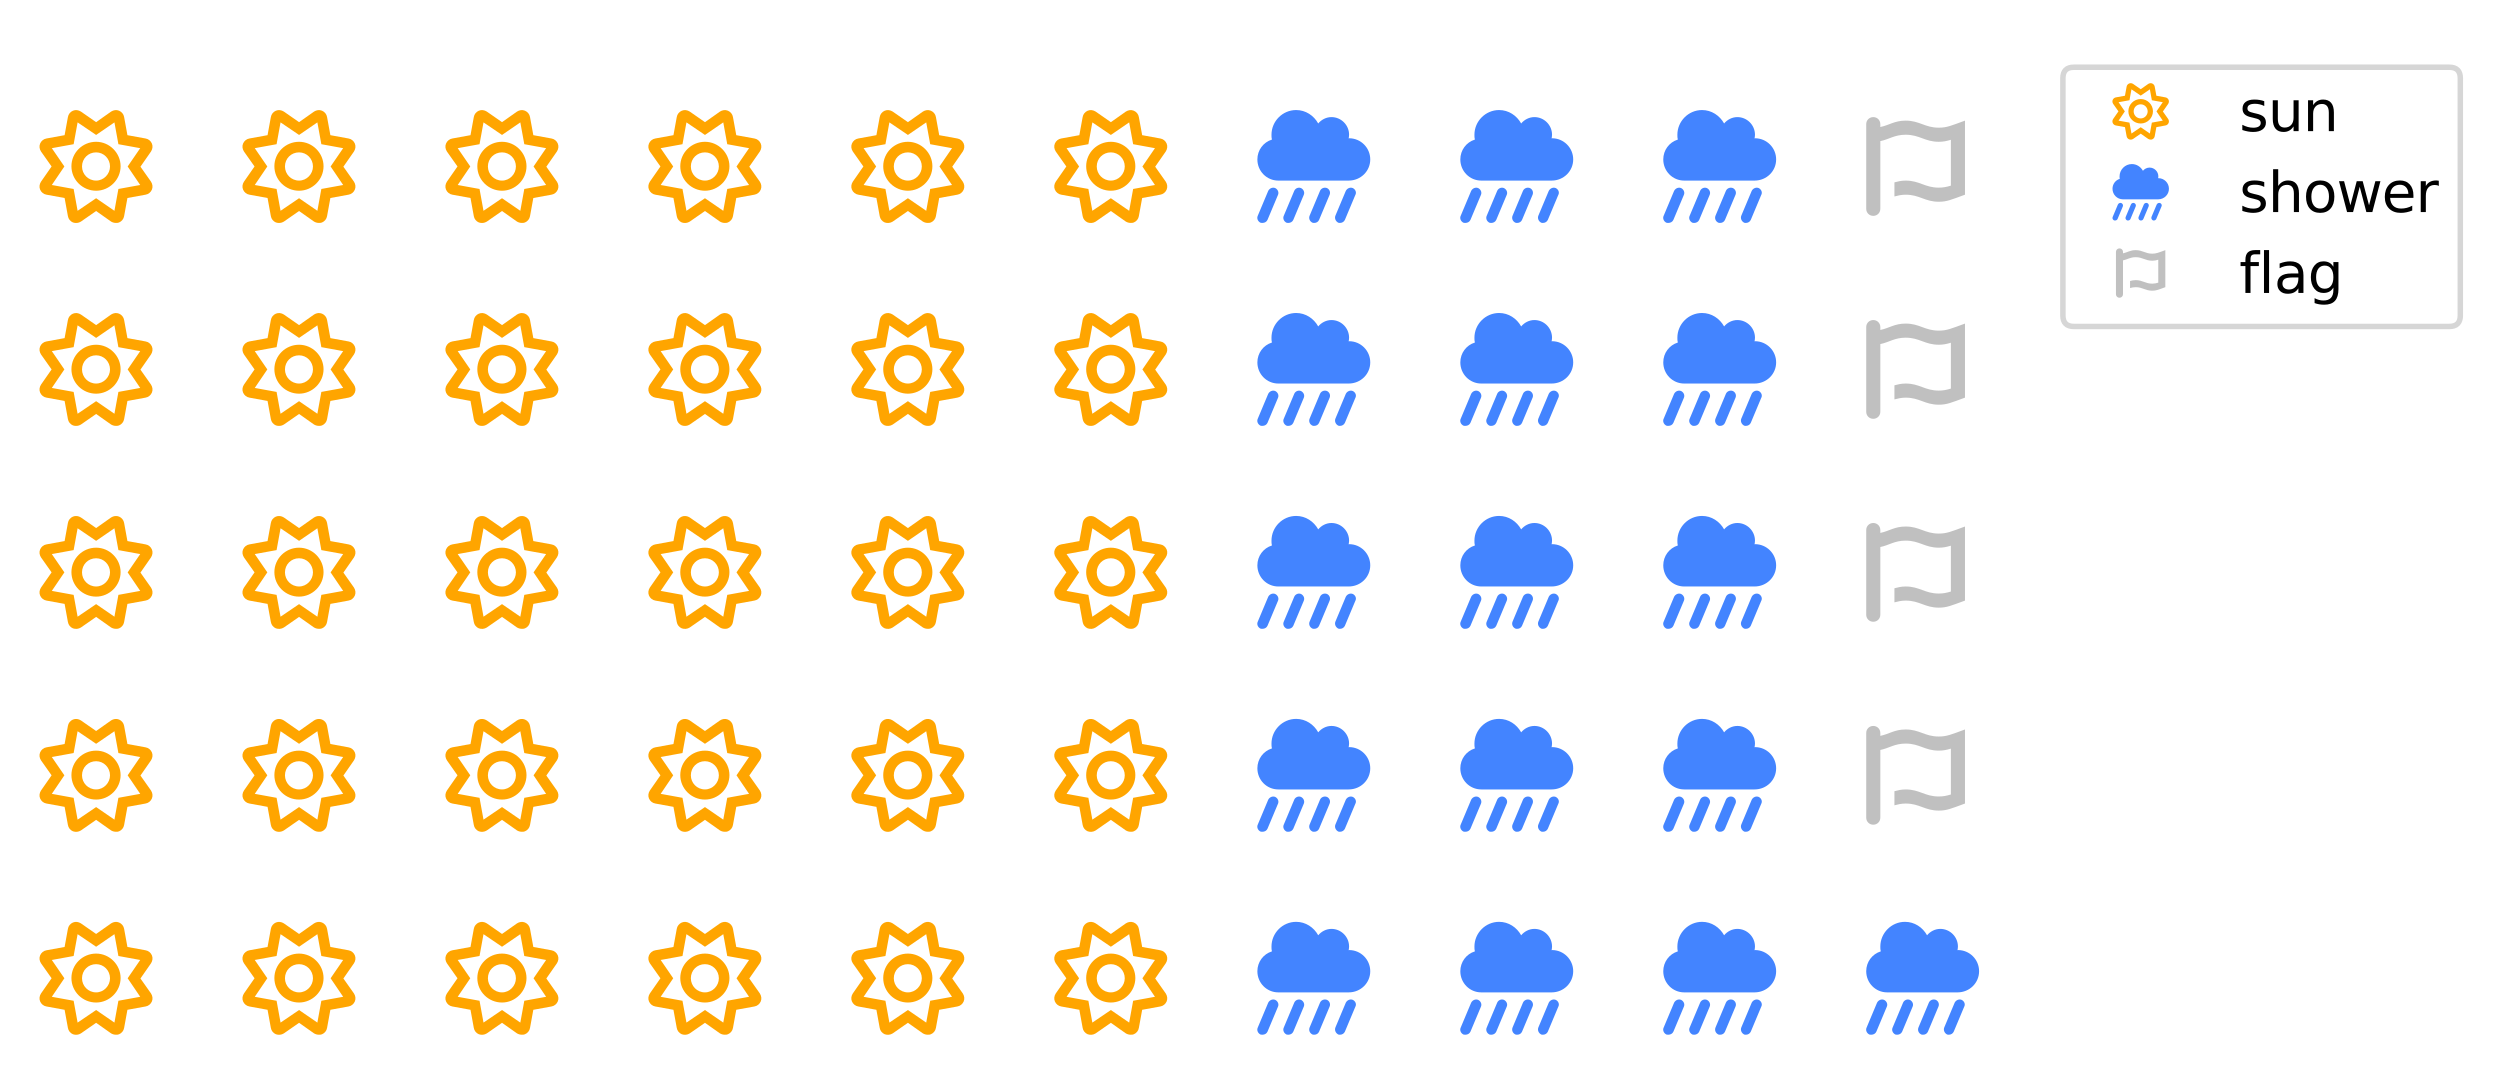 <?xml version="1.0" encoding="utf-8" standalone="no"?>
<!DOCTYPE svg PUBLIC "-//W3C//DTD SVG 1.1//EN"
  "http://www.w3.org/Graphics/SVG/1.1/DTD/svg11.dtd">
<svg xmlns:xlink="http://www.w3.org/1999/xlink" width="453.6pt" height="194.956pt" viewBox="0 0 453.6 194.956" xmlns="http://www.w3.org/2000/svg" version="1.1">
 <defs>
  <style type="text/css">*{stroke-linejoin: round; stroke-linecap: butt}</style>
 </defs>
 <g id="figure_1">
  <g id="patch_1">
   <path d="M 0 194.956 
L 453.6 194.956 
L 453.6 0 
L 0 0 
z
" style="fill: #ffffff"/>
  </g>
  <g id="axes_1">
   <g id="text_1">
    <!--  -->
    <g style="fill: #ffa500" transform="translate(7.2 185.178)scale(0.2 -0.2)">
     <defs>
      <path id="FontAwesome6Free-Regular-f185" d="M 6313 1538 
L 5713 2388 
L 6313 3250 
C 6400 3388 6425 3550 6363 3700 
C 6300 3850 6163 3963 6000 3988 
L 4975 4175 
L 4788 5200 
C 4763 5363 4650 5500 4500 5563 
C 4350 5625 4188 5600 4050 5513 
L 3200 4913 
L 2338 5513 
C 2200 5600 2038 5625 1888 5563 
C 1738 5500 1625 5363 1600 5200 
L 1413 4175 
L 388 3988 
C 225 3963 88 3850 25 3700 
C -38 3550 -13 3388 75 3250 
L 675 2400 
L 75 1538 
C -13 1400 -38 1238 25 1088 
C 88 938 225 825 388 800 
L 1413 613 
L 1600 -413 
C 1625 -575 1738 -713 1888 -775 
C 2038 -825 2200 -813 2338 -725 
L 3200 -125 
L 4050 -725 
C 4138 -775 4225 -800 4325 -800 
C 4388 -800 4450 -800 4500 -775 
C 4650 -713 4763 -575 4788 -413 
L 4975 613 
L 6000 800 
C 6163 825 6300 938 6363 1088 
C 6425 1238 6400 1400 6313 1538 
z
M 5700 1350 
L 4463 1125 
L 4238 -113 
L 3200 600 
L 2150 -113 
L 1925 1125 
L 688 1350 
L 1400 2400 
L 688 3438 
L 1925 3663 
L 2150 4900 
L 3200 4188 
L 4238 4900 
L 4463 3663 
L 5700 3438 
L 4988 2400 
L 5700 1350 
z
M 3200 3800 
C 2425 3800 1800 3175 1800 2413 
C 1800 1638 2438 1025 3200 1025 
C 3950 1025 4588 1650 4588 2413 
C 4588 3163 3963 3800 3200 3800 
z
M 3200 1600 
C 2750 1600 2400 1963 2400 2400 
C 2400 2850 2750 3200 3200 3200 
C 3638 3200 3988 2838 3988 2400 
C 3988 1975 3638 1600 3200 1600 
z
" transform="scale(0.016)"/>
     </defs>
     <use xlink:href="#FontAwesome6Free-Regular-f185"/>
    </g>
   </g>
   <g id="text_2">
    <!--  -->
    <g style="fill: #ffa500" transform="translate(7.2 148.355)scale(0.2 -0.2)">
     <use xlink:href="#FontAwesome6Free-Regular-f185"/>
    </g>
   </g>
   <g id="text_3">
    <!--  -->
    <g style="fill: #ffa500" transform="translate(7.2 111.532)scale(0.2 -0.2)">
     <use xlink:href="#FontAwesome6Free-Regular-f185"/>
    </g>
   </g>
   <g id="text_4">
    <!--  -->
    <g style="fill: #ffa500" transform="translate(7.2 74.709)scale(0.2 -0.2)">
     <use xlink:href="#FontAwesome6Free-Regular-f185"/>
    </g>
   </g>
   <g id="text_5">
    <!--  -->
    <g style="fill: #ffa500" transform="translate(7.2 37.886)scale(0.2 -0.2)">
     <use xlink:href="#FontAwesome6Free-Regular-f185"/>
    </g>
   </g>
   <g id="text_6">
    <!--  -->
    <g style="fill: #ffa500" transform="translate(44.023 185.178)scale(0.2 -0.2)">
     <use xlink:href="#FontAwesome6Free-Regular-f185"/>
    </g>
   </g>
   <g id="text_7">
    <!--  -->
    <g style="fill: #ffa500" transform="translate(44.023 148.355)scale(0.2 -0.2)">
     <use xlink:href="#FontAwesome6Free-Regular-f185"/>
    </g>
   </g>
   <g id="text_8">
    <!--  -->
    <g style="fill: #ffa500" transform="translate(44.023 111.532)scale(0.2 -0.2)">
     <use xlink:href="#FontAwesome6Free-Regular-f185"/>
    </g>
   </g>
   <g id="text_9">
    <!--  -->
    <g style="fill: #ffa500" transform="translate(44.023 74.709)scale(0.2 -0.2)">
     <use xlink:href="#FontAwesome6Free-Regular-f185"/>
    </g>
   </g>
   <g id="text_10">
    <!--  -->
    <g style="fill: #ffa500" transform="translate(44.023 37.886)scale(0.2 -0.2)">
     <use xlink:href="#FontAwesome6Free-Regular-f185"/>
    </g>
   </g>
   <g id="text_11">
    <!--  -->
    <g style="fill: #ffa500" transform="translate(80.846 185.178)scale(0.2 -0.2)">
     <use xlink:href="#FontAwesome6Free-Regular-f185"/>
    </g>
   </g>
   <g id="text_12">
    <!--  -->
    <g style="fill: #ffa500" transform="translate(80.846 148.355)scale(0.2 -0.2)">
     <use xlink:href="#FontAwesome6Free-Regular-f185"/>
    </g>
   </g>
   <g id="text_13">
    <!--  -->
    <g style="fill: #ffa500" transform="translate(80.846 111.532)scale(0.2 -0.2)">
     <use xlink:href="#FontAwesome6Free-Regular-f185"/>
    </g>
   </g>
   <g id="text_14">
    <!--  -->
    <g style="fill: #ffa500" transform="translate(80.846 74.709)scale(0.2 -0.2)">
     <use xlink:href="#FontAwesome6Free-Regular-f185"/>
    </g>
   </g>
   <g id="text_15">
    <!--  -->
    <g style="fill: #ffa500" transform="translate(80.846 37.886)scale(0.2 -0.2)">
     <use xlink:href="#FontAwesome6Free-Regular-f185"/>
    </g>
   </g>
   <g id="text_16">
    <!--  -->
    <g style="fill: #ffa500" transform="translate(117.669 185.178)scale(0.2 -0.2)">
     <use xlink:href="#FontAwesome6Free-Regular-f185"/>
    </g>
   </g>
   <g id="text_17">
    <!--  -->
    <g style="fill: #ffa500" transform="translate(117.669 148.355)scale(0.2 -0.2)">
     <use xlink:href="#FontAwesome6Free-Regular-f185"/>
    </g>
   </g>
   <g id="text_18">
    <!--  -->
    <g style="fill: #ffa500" transform="translate(117.669 111.532)scale(0.2 -0.2)">
     <use xlink:href="#FontAwesome6Free-Regular-f185"/>
    </g>
   </g>
   <g id="text_19">
    <!--  -->
    <g style="fill: #ffa500" transform="translate(117.669 74.709)scale(0.2 -0.2)">
     <use xlink:href="#FontAwesome6Free-Regular-f185"/>
    </g>
   </g>
   <g id="text_20">
    <!--  -->
    <g style="fill: #ffa500" transform="translate(117.669 37.886)scale(0.2 -0.2)">
     <use xlink:href="#FontAwesome6Free-Regular-f185"/>
    </g>
   </g>
   <g id="text_21">
    <!--  -->
    <g style="fill: #ffa500" transform="translate(154.492 185.178)scale(0.2 -0.2)">
     <use xlink:href="#FontAwesome6Free-Regular-f185"/>
    </g>
   </g>
   <g id="text_22">
    <!--  -->
    <g style="fill: #ffa500" transform="translate(154.492 148.355)scale(0.2 -0.2)">
     <use xlink:href="#FontAwesome6Free-Regular-f185"/>
    </g>
   </g>
   <g id="text_23">
    <!--  -->
    <g style="fill: #ffa500" transform="translate(154.492 111.532)scale(0.2 -0.2)">
     <use xlink:href="#FontAwesome6Free-Regular-f185"/>
    </g>
   </g>
   <g id="text_24">
    <!--  -->
    <g style="fill: #ffa500" transform="translate(154.492 74.709)scale(0.2 -0.2)">
     <use xlink:href="#FontAwesome6Free-Regular-f185"/>
    </g>
   </g>
   <g id="text_25">
    <!--  -->
    <g style="fill: #ffa500" transform="translate(154.492 37.886)scale(0.2 -0.2)">
     <use xlink:href="#FontAwesome6Free-Regular-f185"/>
    </g>
   </g>
   <g id="text_26">
    <!--  -->
    <g style="fill: #ffa500" transform="translate(191.315 185.178)scale(0.2 -0.2)">
     <use xlink:href="#FontAwesome6Free-Regular-f185"/>
    </g>
   </g>
   <g id="text_27">
    <!--  -->
    <g style="fill: #ffa500" transform="translate(191.315 148.355)scale(0.2 -0.2)">
     <use xlink:href="#FontAwesome6Free-Regular-f185"/>
    </g>
   </g>
   <g id="text_28">
    <!--  -->
    <g style="fill: #ffa500" transform="translate(191.315 111.532)scale(0.2 -0.2)">
     <use xlink:href="#FontAwesome6Free-Regular-f185"/>
    </g>
   </g>
   <g id="text_29">
    <!--  -->
    <g style="fill: #ffa500" transform="translate(191.315 74.709)scale(0.2 -0.2)">
     <use xlink:href="#FontAwesome6Free-Regular-f185"/>
    </g>
   </g>
   <g id="text_30">
    <!--  -->
    <g style="fill: #ffa500" transform="translate(191.315 37.886)scale(0.2 -0.2)">
     <use xlink:href="#FontAwesome6Free-Regular-f185"/>
    </g>
   </g>
   <g id="text_31">
    <!--  -->
    <g style="fill: #4384ff" transform="translate(228.138 185.178)scale(0.2 -0.2)">
     <defs>
      <path id="FontAwesome6Free-Solid-f740" d="M 5200 4000 
C 5188 4000 5175 3988 5175 3988 
C 5188 4063 5200 4125 5200 4200 
C 5200 4750 4750 5200 4200 5200 
C 3900 5200 3625 5050 3450 4838 
C 3200 5288 2738 5600 2200 5600 
C 1425 5600 800 4963 800 4200 
C 800 4100 800 4013 825 3925 
C 338 3775 0 3325 0 2800 
C 0 2138 525 1600 1188 1600 
L 5175 1600 
C 5863 1600 6400 2138 6400 2800 
C 6400 3463 5863 4000 5200 4000 
z
M 2475 1175 
C 2325 1238 2150 1163 2088 1013 
L 1500 -388 
C 1425 -538 1500 -713 1650 -788 
C 1675 -800 1725 -800 1763 -800 
C 1875 -800 1988 -738 2038 -625 
L 2625 775 
C 2700 925 2625 1100 2475 1175 
z
M 1013 1175 
C 863 1238 688 1163 613 1013 
L 25 -388 
C -50 -538 25 -713 175 -788 
C 213 -800 250 -800 288 -800 
C 413 -800 525 -738 575 -625 
L 1163 775 
C 1238 925 1163 1100 1013 1175 
z
M 3950 1175 
C 3788 1238 3613 1163 3550 1013 
L 2963 -388 
C 2900 -538 2963 -713 3125 -788 
C 3150 -800 3188 -800 3225 -800 
C 3350 -800 3450 -738 3500 -625 
L 4088 775 
C 4163 925 4100 1100 3950 1175 
z
M 5413 1175 
C 5263 1238 5088 1163 5013 1013 
L 4425 -388 
C 4363 -538 4438 -713 4588 -788 
C 4613 -800 4650 -800 4688 -800 
C 4800 -800 4913 -738 4963 -625 
L 5550 775 
C 5638 925 5563 1100 5413 1175 
z
" transform="scale(0.016)"/>
     </defs>
     <use xlink:href="#FontAwesome6Free-Solid-f740"/>
    </g>
   </g>
   <g id="text_32">
    <!--  -->
    <g style="fill: #4384ff" transform="translate(228.138 148.355)scale(0.2 -0.2)">
     <use xlink:href="#FontAwesome6Free-Solid-f740"/>
    </g>
   </g>
   <g id="text_33">
    <!--  -->
    <g style="fill: #4384ff" transform="translate(228.138 111.532)scale(0.2 -0.2)">
     <use xlink:href="#FontAwesome6Free-Solid-f740"/>
    </g>
   </g>
   <g id="text_34">
    <!--  -->
    <g style="fill: #4384ff" transform="translate(228.138 74.709)scale(0.2 -0.2)">
     <use xlink:href="#FontAwesome6Free-Solid-f740"/>
    </g>
   </g>
   <g id="text_35">
    <!--  -->
    <g style="fill: #4384ff" transform="translate(228.138 37.886)scale(0.2 -0.2)">
     <use xlink:href="#FontAwesome6Free-Solid-f740"/>
    </g>
   </g>
   <g id="text_36">
    <!--  -->
    <g style="fill: #4384ff" transform="translate(264.961 185.178)scale(0.2 -0.2)">
     <use xlink:href="#FontAwesome6Free-Solid-f740"/>
    </g>
   </g>
   <g id="text_37">
    <!--  -->
    <g style="fill: #4384ff" transform="translate(264.961 148.355)scale(0.2 -0.2)">
     <use xlink:href="#FontAwesome6Free-Solid-f740"/>
    </g>
   </g>
   <g id="text_38">
    <!--  -->
    <g style="fill: #4384ff" transform="translate(264.961 111.532)scale(0.2 -0.2)">
     <use xlink:href="#FontAwesome6Free-Solid-f740"/>
    </g>
   </g>
   <g id="text_39">
    <!--  -->
    <g style="fill: #4384ff" transform="translate(264.961 74.709)scale(0.2 -0.2)">
     <use xlink:href="#FontAwesome6Free-Solid-f740"/>
    </g>
   </g>
   <g id="text_40">
    <!--  -->
    <g style="fill: #4384ff" transform="translate(264.961 37.886)scale(0.2 -0.2)">
     <use xlink:href="#FontAwesome6Free-Solid-f740"/>
    </g>
   </g>
   <g id="text_41">
    <!--  -->
    <g style="fill: #4384ff" transform="translate(301.783 185.178)scale(0.2 -0.2)">
     <use xlink:href="#FontAwesome6Free-Solid-f740"/>
    </g>
   </g>
   <g id="text_42">
    <!--  -->
    <g style="fill: #4384ff" transform="translate(301.783 148.355)scale(0.2 -0.2)">
     <use xlink:href="#FontAwesome6Free-Solid-f740"/>
    </g>
   </g>
   <g id="text_43">
    <!--  -->
    <g style="fill: #4384ff" transform="translate(301.783 111.532)scale(0.2 -0.2)">
     <use xlink:href="#FontAwesome6Free-Solid-f740"/>
    </g>
   </g>
   <g id="text_44">
    <!--  -->
    <g style="fill: #4384ff" transform="translate(301.783 74.709)scale(0.2 -0.2)">
     <use xlink:href="#FontAwesome6Free-Solid-f740"/>
    </g>
   </g>
   <g id="text_45">
    <!--  -->
    <g style="fill: #4384ff" transform="translate(301.783 37.886)scale(0.2 -0.2)">
     <use xlink:href="#FontAwesome6Free-Solid-f740"/>
    </g>
   </g>
   <g id="text_46">
    <!--  -->
    <g style="fill: #4384ff" transform="translate(338.606 185.178)scale(0.2 -0.2)">
     <use xlink:href="#FontAwesome6Free-Solid-f740"/>
    </g>
   </g>
   <g id="text_47">
    <!--  -->
    <g style="fill: #c0c0c0" transform="translate(338.606 148.355)scale(0.2 -0.2)">
     <defs>
      <path id="FontAwesome6Brands-Regular-f2b4" d="M 5600 5000 
L 5600 800 
C 4813 513 4575 400 4113 400 
C 3325 400 3025 800 2238 800 
C 1988 800 1788 750 1600 700 
L 1600 1500 
C 1788 1550 1988 1600 2238 1600 
C 3025 1600 3325 1200 4113 1200 
C 4363 1200 4550 1238 4800 1313 
L 4800 3913 
C 4550 3838 4363 3800 4113 3800 
C 3325 3800 3025 4200 2238 4200 
C 1600 4200 1300 3938 800 3838 
L 800 0 
C 800 -225 625 -400 400 -400 
C 175 -400 0 -225 0 0 
L 0 4800 
C 0 5025 175 5200 400 5200 
C 625 5200 800 5025 800 4800 
L 800 4638 
C 1300 4738 1600 5000 2238 5000 
C 3025 5000 3325 4600 4113 4600 
C 4575 4600 4813 4713 5600 5000 
z
" transform="scale(0.016)"/>
     </defs>
     <use xlink:href="#FontAwesome6Brands-Regular-f2b4"/>
    </g>
   </g>
   <g id="text_48">
    <!--  -->
    <g style="fill: #c0c0c0" transform="translate(338.606 111.532)scale(0.2 -0.2)">
     <use xlink:href="#FontAwesome6Brands-Regular-f2b4"/>
    </g>
   </g>
   <g id="text_49">
    <!--  -->
    <g style="fill: #c0c0c0" transform="translate(338.606 74.709)scale(0.2 -0.2)">
     <use xlink:href="#FontAwesome6Brands-Regular-f2b4"/>
    </g>
   </g>
   <g id="text_50">
    <!--  -->
    <g style="fill: #c0c0c0" transform="translate(338.606 37.886)scale(0.2 -0.2)">
     <use xlink:href="#FontAwesome6Brands-Regular-f2b4"/>
    </g>
   </g>
   <g id="legend_1">
    <g id="patch_2">
     <path d="M 376.292 59.234 
L 444.4 59.234 
Q 446.4 59.234 446.4 57.234 
L 446.4 14.2 
Q 446.4 12.2 444.4 12.2 
L 376.292 12.2 
Q 374.292 12.2 374.292 14.2 
L 374.292 57.234 
Q 374.292 59.234 376.292 59.234 
z
" style="fill: #ffffff; opacity: 0.8; stroke: #cccccc; stroke-linejoin: miter"/>
    </g>
    <g id="text_51">
     <!--  -->
     <g style="fill: #ffa500" transform="translate(383.292 24.048)scale(0.1 -0.1)">
      <use xlink:href="#FontAwesome6Free-Regular-f185"/>
     </g>
    </g>
    <g id="text_52">
     <!-- sun -->
     <g transform="translate(406.292 23.798)scale(0.1 -0.1)">
      <defs>
       <path id="DejaVuSans-73" d="M 2834 3397 
L 2834 2853 
Q 2591 2978 2328 3040 
Q 2066 3103 1784 3103 
Q 1356 3103 1142 2972 
Q 928 2841 928 2578 
Q 928 2378 1081 2264 
Q 1234 2150 1697 2047 
L 1894 2003 
Q 2506 1872 2764 1633 
Q 3022 1394 3022 966 
Q 3022 478 2636 193 
Q 2250 -91 1575 -91 
Q 1294 -91 989 -36 
Q 684 19 347 128 
L 347 722 
Q 666 556 975 473 
Q 1284 391 1588 391 
Q 1994 391 2212 530 
Q 2431 669 2431 922 
Q 2431 1156 2273 1281 
Q 2116 1406 1581 1522 
L 1381 1569 
Q 847 1681 609 1914 
Q 372 2147 372 2553 
Q 372 3047 722 3315 
Q 1072 3584 1716 3584 
Q 2034 3584 2315 3537 
Q 2597 3491 2834 3397 
z
" transform="scale(0.016)"/>
       <path id="DejaVuSans-75" d="M 544 1381 
L 544 3500 
L 1119 3500 
L 1119 1403 
Q 1119 906 1312 657 
Q 1506 409 1894 409 
Q 2359 409 2629 706 
Q 2900 1003 2900 1516 
L 2900 3500 
L 3475 3500 
L 3475 0 
L 2900 0 
L 2900 538 
Q 2691 219 2414 64 
Q 2138 -91 1772 -91 
Q 1169 -91 856 284 
Q 544 659 544 1381 
z
M 1991 3584 
L 1991 3584 
z
" transform="scale(0.016)"/>
       <path id="DejaVuSans-6e" d="M 3513 2113 
L 3513 0 
L 2938 0 
L 2938 2094 
Q 2938 2591 2744 2837 
Q 2550 3084 2163 3084 
Q 1697 3084 1428 2787 
Q 1159 2491 1159 1978 
L 1159 0 
L 581 0 
L 581 3500 
L 1159 3500 
L 1159 2956 
Q 1366 3272 1645 3428 
Q 1925 3584 2291 3584 
Q 2894 3584 3203 3211 
Q 3513 2838 3513 2113 
z
" transform="scale(0.016)"/>
      </defs>
      <use xlink:href="#DejaVuSans-73"/>
      <use xlink:href="#DejaVuSans-75" x="52.1"/>
      <use xlink:href="#DejaVuSans-6e" x="115.479"/>
     </g>
    </g>
    <g id="text_53">
     <!--  -->
     <g style="fill: #4384ff" transform="translate(383.292 38.727)scale(0.1 -0.1)">
      <use xlink:href="#FontAwesome6Free-Solid-f740"/>
     </g>
    </g>
    <g id="text_54">
     <!-- shower -->
     <g transform="translate(406.292 38.477)scale(0.1 -0.1)">
      <defs>
       <path id="DejaVuSans-68" d="M 3513 2113 
L 3513 0 
L 2938 0 
L 2938 2094 
Q 2938 2591 2744 2837 
Q 2550 3084 2163 3084 
Q 1697 3084 1428 2787 
Q 1159 2491 1159 1978 
L 1159 0 
L 581 0 
L 581 4863 
L 1159 4863 
L 1159 2956 
Q 1366 3272 1645 3428 
Q 1925 3584 2291 3584 
Q 2894 3584 3203 3211 
Q 3513 2838 3513 2113 
z
" transform="scale(0.016)"/>
       <path id="DejaVuSans-6f" d="M 1959 3097 
Q 1497 3097 1228 2736 
Q 959 2375 959 1747 
Q 959 1119 1226 758 
Q 1494 397 1959 397 
Q 2419 397 2687 759 
Q 2956 1122 2956 1747 
Q 2956 2369 2687 2733 
Q 2419 3097 1959 3097 
z
M 1959 3584 
Q 2709 3584 3137 3096 
Q 3566 2609 3566 1747 
Q 3566 888 3137 398 
Q 2709 -91 1959 -91 
Q 1206 -91 779 398 
Q 353 888 353 1747 
Q 353 2609 779 3096 
Q 1206 3584 1959 3584 
z
" transform="scale(0.016)"/>
       <path id="DejaVuSans-77" d="M 269 3500 
L 844 3500 
L 1563 769 
L 2278 3500 
L 2956 3500 
L 3675 769 
L 4391 3500 
L 4966 3500 
L 4050 0 
L 3372 0 
L 2619 2869 
L 1863 0 
L 1184 0 
L 269 3500 
z
" transform="scale(0.016)"/>
       <path id="DejaVuSans-65" d="M 3597 1894 
L 3597 1613 
L 953 1613 
Q 991 1019 1311 708 
Q 1631 397 2203 397 
Q 2534 397 2845 478 
Q 3156 559 3463 722 
L 3463 178 
Q 3153 47 2828 -22 
Q 2503 -91 2169 -91 
Q 1331 -91 842 396 
Q 353 884 353 1716 
Q 353 2575 817 3079 
Q 1281 3584 2069 3584 
Q 2775 3584 3186 3129 
Q 3597 2675 3597 1894 
z
M 3022 2063 
Q 3016 2534 2758 2815 
Q 2500 3097 2075 3097 
Q 1594 3097 1305 2825 
Q 1016 2553 972 2059 
L 3022 2063 
z
" transform="scale(0.016)"/>
       <path id="DejaVuSans-72" d="M 2631 2963 
Q 2534 3019 2420 3045 
Q 2306 3072 2169 3072 
Q 1681 3072 1420 2755 
Q 1159 2438 1159 1844 
L 1159 0 
L 581 0 
L 581 3500 
L 1159 3500 
L 1159 2956 
Q 1341 3275 1631 3429 
Q 1922 3584 2338 3584 
Q 2397 3584 2469 3576 
Q 2541 3569 2628 3553 
L 2631 2963 
z
" transform="scale(0.016)"/>
      </defs>
      <use xlink:href="#DejaVuSans-73"/>
      <use xlink:href="#DejaVuSans-68" x="52.1"/>
      <use xlink:href="#DejaVuSans-6f" x="115.479"/>
      <use xlink:href="#DejaVuSans-77" x="176.66"/>
      <use xlink:href="#DejaVuSans-65" x="258.447"/>
      <use xlink:href="#DejaVuSans-72" x="319.971"/>
     </g>
    </g>
    <g id="text_55">
     <!--  -->
     <g style="fill: #c0c0c0" transform="translate(383.917 53.385)scale(0.1 -0.1)">
      <use xlink:href="#FontAwesome6Brands-Regular-f2b4"/>
     </g>
    </g>
    <g id="text_56">
     <!-- flag -->
     <g transform="translate(406.292 53.155)scale(0.1 -0.1)">
      <defs>
       <path id="DejaVuSans-66" d="M 2375 4863 
L 2375 4384 
L 1825 4384 
Q 1516 4384 1395 4259 
Q 1275 4134 1275 3809 
L 1275 3500 
L 2222 3500 
L 2222 3053 
L 1275 3053 
L 1275 0 
L 697 0 
L 697 3053 
L 147 3053 
L 147 3500 
L 697 3500 
L 697 3744 
Q 697 4328 969 4595 
Q 1241 4863 1831 4863 
L 2375 4863 
z
" transform="scale(0.016)"/>
       <path id="DejaVuSans-6c" d="M 603 4863 
L 1178 4863 
L 1178 0 
L 603 0 
L 603 4863 
z
" transform="scale(0.016)"/>
       <path id="DejaVuSans-61" d="M 2194 1759 
Q 1497 1759 1228 1600 
Q 959 1441 959 1056 
Q 959 750 1161 570 
Q 1363 391 1709 391 
Q 2188 391 2477 730 
Q 2766 1069 2766 1631 
L 2766 1759 
L 2194 1759 
z
M 3341 1997 
L 3341 0 
L 2766 0 
L 2766 531 
Q 2569 213 2275 61 
Q 1981 -91 1556 -91 
Q 1019 -91 701 211 
Q 384 513 384 1019 
Q 384 1609 779 1909 
Q 1175 2209 1959 2209 
L 2766 2209 
L 2766 2266 
Q 2766 2663 2505 2880 
Q 2244 3097 1772 3097 
Q 1472 3097 1187 3025 
Q 903 2953 641 2809 
L 641 3341 
Q 956 3463 1253 3523 
Q 1550 3584 1831 3584 
Q 2591 3584 2966 3190 
Q 3341 2797 3341 1997 
z
" transform="scale(0.016)"/>
       <path id="DejaVuSans-67" d="M 2906 1791 
Q 2906 2416 2648 2759 
Q 2391 3103 1925 3103 
Q 1463 3103 1205 2759 
Q 947 2416 947 1791 
Q 947 1169 1205 825 
Q 1463 481 1925 481 
Q 2391 481 2648 825 
Q 2906 1169 2906 1791 
z
M 3481 434 
Q 3481 -459 3084 -895 
Q 2688 -1331 1869 -1331 
Q 1566 -1331 1297 -1286 
Q 1028 -1241 775 -1147 
L 775 -588 
Q 1028 -725 1275 -790 
Q 1522 -856 1778 -856 
Q 2344 -856 2625 -561 
Q 2906 -266 2906 331 
L 2906 616 
Q 2728 306 2450 153 
Q 2172 0 1784 0 
Q 1141 0 747 490 
Q 353 981 353 1791 
Q 353 2603 747 3093 
Q 1141 3584 1784 3584 
Q 2172 3584 2450 3431 
Q 2728 3278 2906 2969 
L 2906 3500 
L 3481 3500 
L 3481 434 
z
" transform="scale(0.016)"/>
      </defs>
      <use xlink:href="#DejaVuSans-66"/>
      <use xlink:href="#DejaVuSans-6c" x="35.205"/>
      <use xlink:href="#DejaVuSans-61" x="62.988"/>
      <use xlink:href="#DejaVuSans-67" x="124.268"/>
     </g>
    </g>
   </g>
  </g>
 </g>
</svg>
